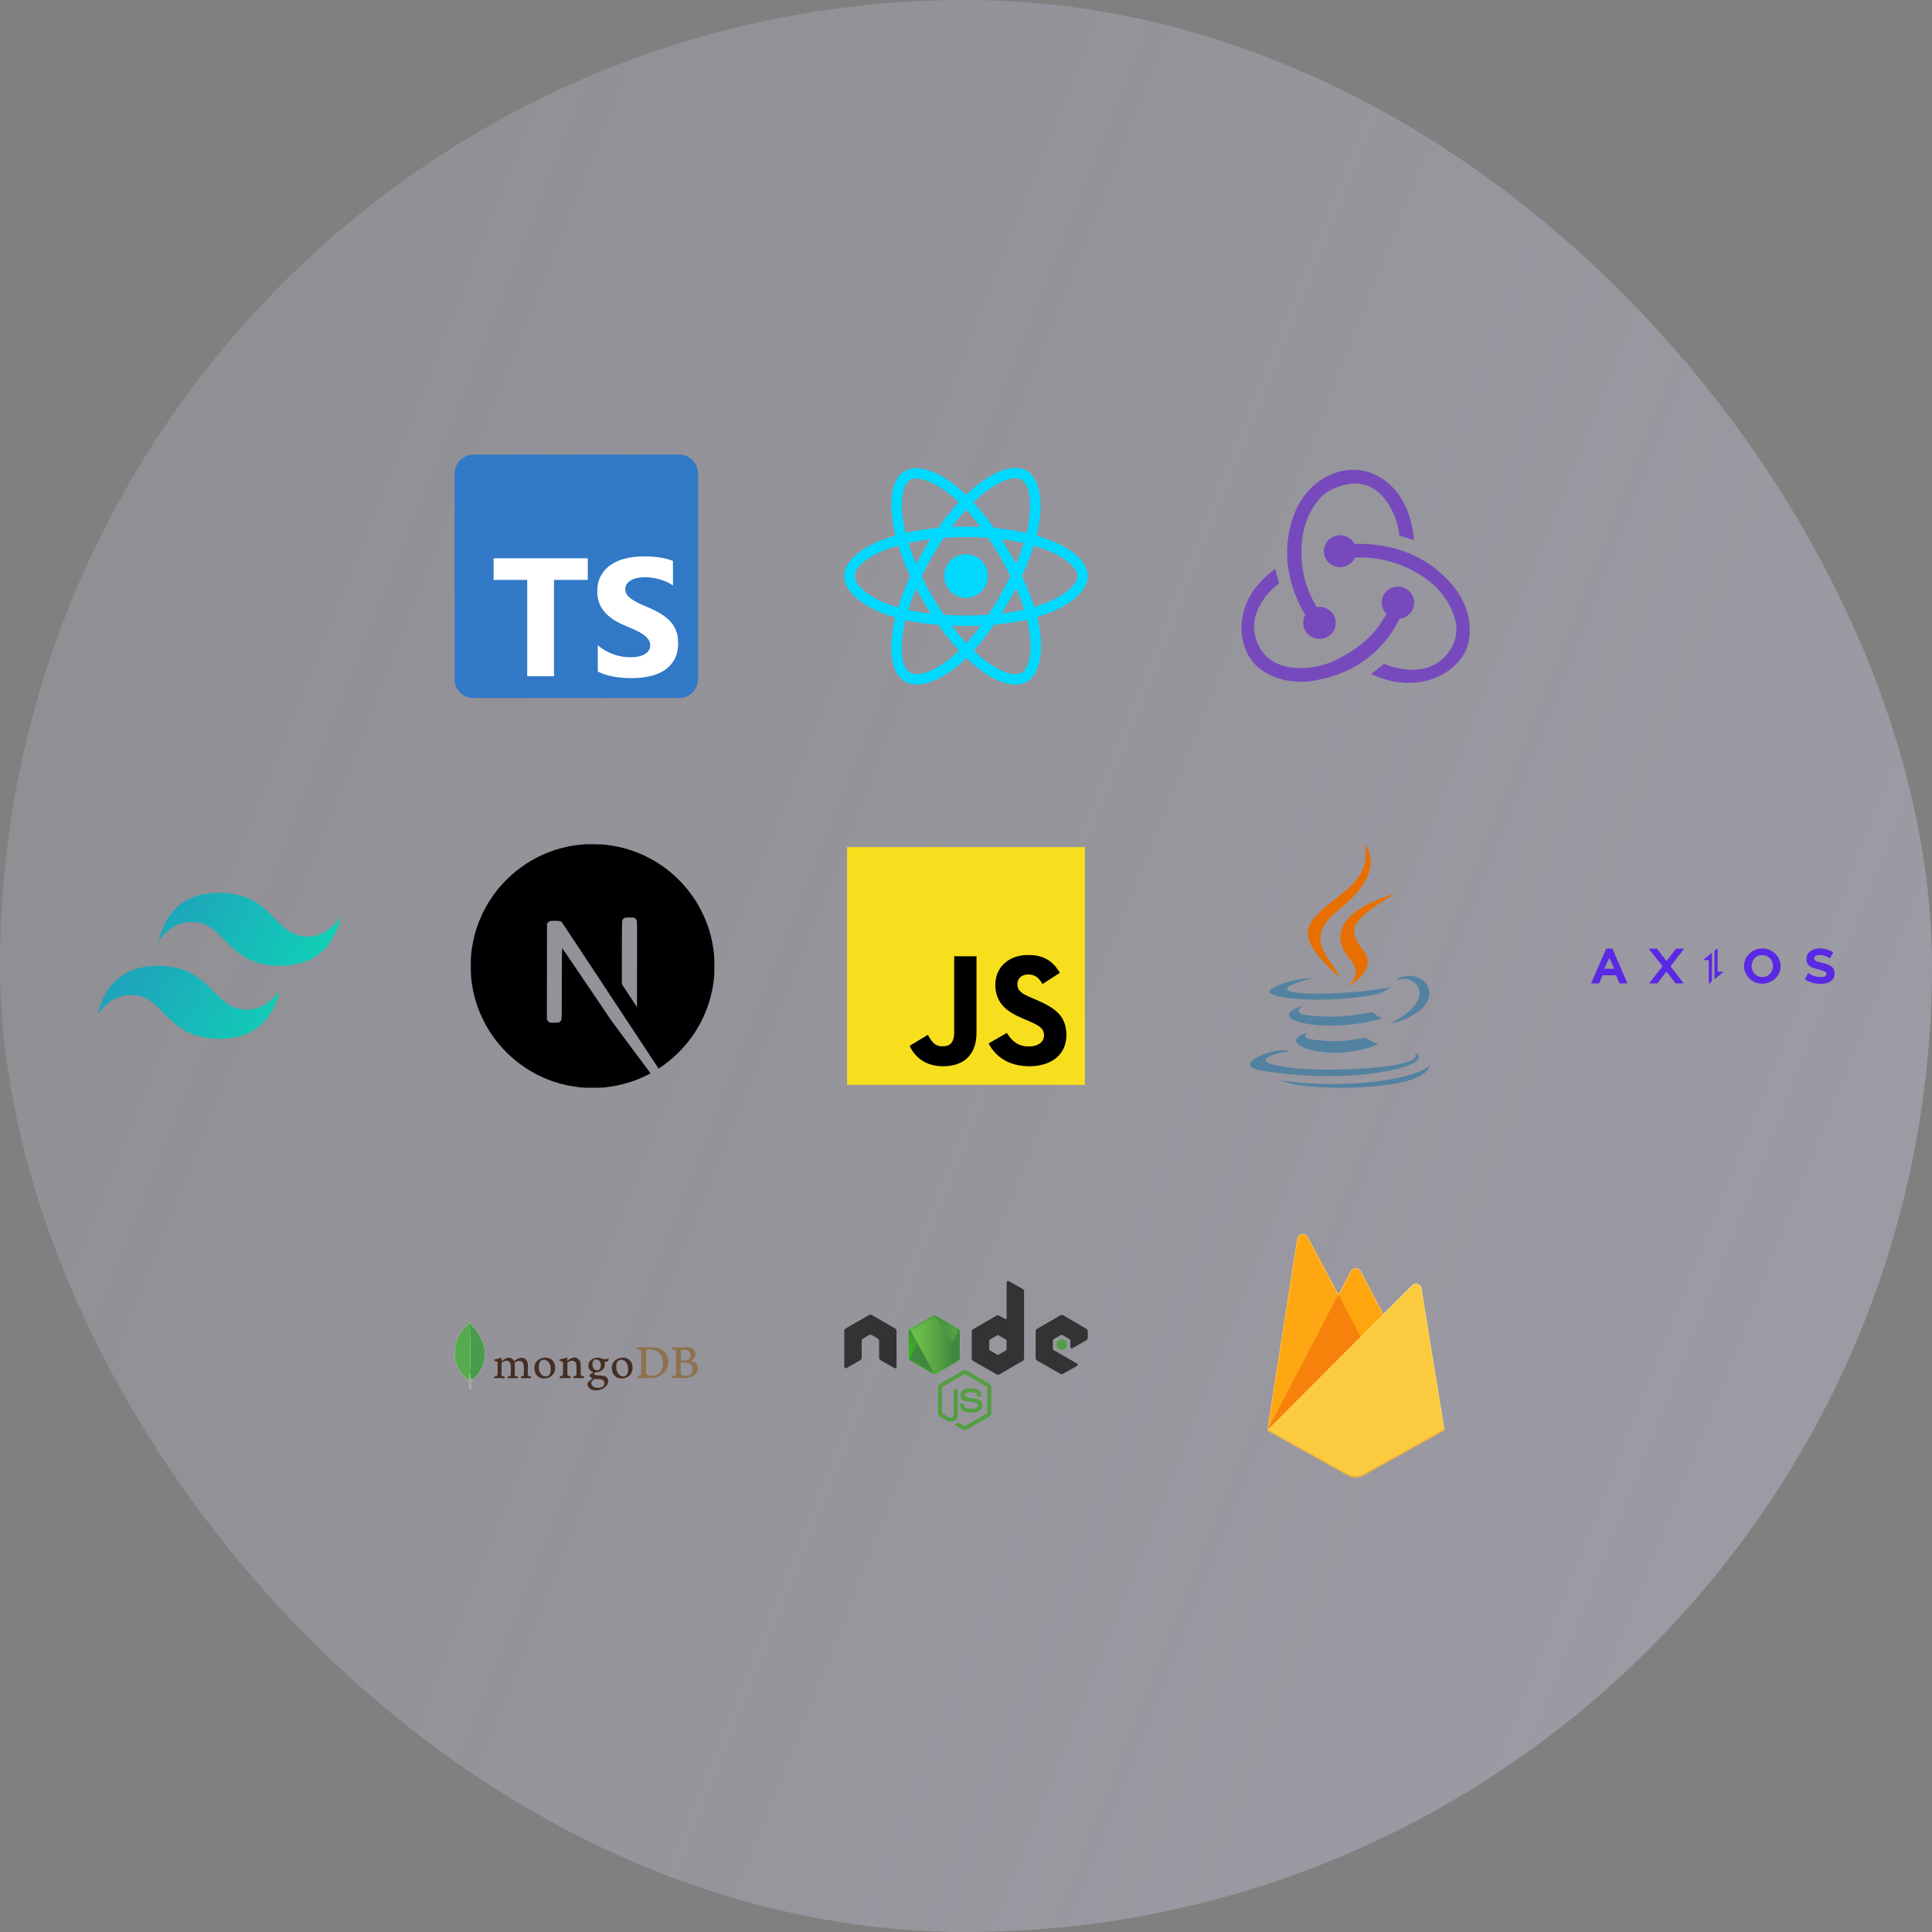 <svg width="476" height="476" viewBox="0 0 476 476" fill="none" xmlns="http://www.w3.org/2000/svg">
<rect x="0" y="0" width="476" height="476" fill="#808080" stroke="none"/>
<rect width="476" height="476" rx="238" fill="url(#paint0_linear_114_968)"/>
<g clip-path="url(#clip0_114_968)">
<path d="M116.688 112H167.312C169.901 112 172 114.099 172 116.688V167.312C172 169.901 169.901 172 167.312 172H116.688C114.099 172 112 169.901 112 167.312V116.688C112 114.099 114.099 112 116.688 112Z" fill="#3178C6"/>
<path d="M147.278 158.986V165.46C148.33 165.999 149.576 166.404 151.013 166.674C152.451 166.943 153.966 167.078 155.558 167.078C157.11 167.078 158.585 166.93 159.982 166.633C161.379 166.336 162.604 165.847 163.656 165.167C164.709 164.485 165.543 163.595 166.157 162.496C166.771 161.397 167.078 160.038 167.078 158.42C167.078 157.247 166.903 156.218 166.552 155.335C166.201 154.452 165.695 153.666 165.033 152.978C164.372 152.29 163.579 151.674 162.655 151.127C161.73 150.581 160.687 150.065 159.526 149.58C158.676 149.229 157.914 148.889 157.239 148.558C156.564 148.228 155.99 147.891 155.518 147.547C155.045 147.203 154.681 146.839 154.424 146.454C154.168 146.07 154.04 145.635 154.04 145.15C154.04 144.704 154.154 144.303 154.384 143.946C154.613 143.589 154.938 143.282 155.356 143.026C155.774 142.769 156.287 142.57 156.895 142.429C157.502 142.287 158.177 142.216 158.919 142.216C159.459 142.216 160.029 142.257 160.63 142.338C161.23 142.419 161.834 142.543 162.442 142.712C163.049 142.881 163.64 143.093 164.213 143.349C164.787 143.605 165.317 143.902 165.803 144.239V138.191C164.817 137.813 163.741 137.533 162.573 137.351C161.406 137.169 160.066 137.078 158.555 137.078C157.016 137.078 155.558 137.243 154.182 137.574C152.805 137.904 151.593 138.42 150.547 139.121C149.501 139.823 148.675 140.716 148.067 141.802C147.46 142.887 147.156 144.185 147.156 145.696C147.156 147.624 147.713 149.27 148.827 150.632C149.94 151.994 151.63 153.147 153.898 154.091C154.789 154.455 155.619 154.812 156.388 155.163C157.158 155.514 157.822 155.878 158.383 156.255C158.943 156.633 159.385 157.044 159.709 157.489C160.033 157.934 160.195 158.44 160.195 159.007C160.195 159.425 160.093 159.812 159.891 160.17C159.689 160.527 159.381 160.837 158.97 161.1C158.558 161.363 158.045 161.569 157.431 161.717C156.817 161.866 156.098 161.94 155.275 161.94C153.871 161.94 152.481 161.694 151.104 161.201C149.727 160.709 148.452 159.971 147.278 158.986ZM136.488 142.877H144.812V137.547H121.609V142.877H129.893V166.609H136.488V142.877Z" fill="white"/>
</g>
<path d="M257.332 132.584C256.71 132.369 256.065 132.167 255.401 131.975C255.51 131.53 255.61 131.09 255.699 130.658C257.161 123.561 256.205 117.843 252.941 115.961C249.811 114.156 244.692 116.038 239.522 120.537C239.025 120.969 238.526 121.428 238.028 121.908C237.696 121.59 237.364 121.283 237.034 120.989C231.615 116.179 226.184 114.151 222.923 116.039C219.796 117.849 218.87 123.224 220.186 129.95C220.313 130.6 220.462 131.263 220.63 131.938C219.861 132.156 219.119 132.389 218.409 132.636C212.057 134.851 208 138.322 208 141.922C208 145.641 212.355 149.37 218.971 151.632C219.494 151.81 220.035 151.979 220.594 152.139C220.413 152.869 220.255 153.584 220.123 154.281C218.868 160.89 219.848 166.138 222.966 167.937C226.188 169.795 231.594 167.885 236.859 163.283C237.275 162.92 237.692 162.534 238.111 162.13C238.653 162.652 239.194 163.146 239.733 163.609C244.832 167.997 249.868 169.769 252.984 167.965C256.202 166.102 257.248 160.465 255.89 153.606C255.787 153.082 255.666 152.547 255.53 152.002C255.91 151.89 256.283 151.774 256.646 151.654C263.525 149.375 268 145.69 268 141.922C268 138.309 263.812 134.814 257.332 132.584ZM255.84 149.221C255.512 149.329 255.175 149.434 254.832 149.536C254.073 147.132 253.048 144.576 251.794 141.935C252.991 139.357 253.976 136.833 254.714 134.445C255.328 134.622 255.924 134.81 256.498 135.007C262.05 136.919 265.437 139.745 265.437 141.922C265.437 144.242 261.779 147.253 255.84 149.221ZM253.376 154.104C253.976 157.137 254.062 159.879 253.664 162.022C253.307 163.949 252.588 165.233 251.7 165.747C249.809 166.842 245.765 165.419 241.404 161.666C240.904 161.236 240.401 160.777 239.896 160.291C241.586 158.442 243.276 156.292 244.925 153.905C247.826 153.647 250.566 153.227 253.051 152.652C253.173 153.146 253.282 153.63 253.376 154.104ZM228.455 165.558C226.608 166.211 225.137 166.229 224.247 165.716C222.355 164.625 221.568 160.411 222.641 154.759C222.764 154.112 222.91 153.447 223.079 152.767C225.537 153.311 228.257 153.702 231.165 153.937C232.825 156.273 234.563 158.421 236.315 160.301C235.932 160.67 235.551 161.022 235.172 161.353C232.844 163.388 230.511 164.832 228.455 165.558ZM219.8 149.206C216.875 148.206 214.459 146.907 212.803 145.489C211.314 144.214 210.563 142.949 210.563 141.922C210.563 139.737 213.82 136.951 219.253 135.057C219.912 134.827 220.602 134.61 221.318 134.407C222.069 136.849 223.054 139.402 224.242 141.985C223.039 144.605 222.04 147.199 221.281 149.67C220.771 149.523 220.276 149.369 219.8 149.206ZM222.702 129.458C221.574 123.695 222.323 119.348 224.207 118.257C226.215 117.095 230.653 118.752 235.332 122.906C235.631 123.172 235.931 123.45 236.232 123.737C234.489 125.609 232.766 127.74 231.121 130.062C228.299 130.324 225.598 130.744 223.114 131.307C222.958 130.678 222.82 130.061 222.702 129.458ZM248.583 135.849C247.989 134.823 247.38 133.822 246.758 132.848C248.673 133.09 250.507 133.411 252.229 133.805C251.712 135.462 251.068 137.195 250.309 138.971C249.765 137.938 249.189 136.896 248.583 135.849ZM238.029 125.569C239.211 126.85 240.395 128.28 241.559 129.831C240.386 129.776 239.198 129.747 238 129.747C236.813 129.747 235.634 129.775 234.468 129.83C235.634 128.293 236.828 126.864 238.029 125.569ZM227.407 135.867C226.814 136.895 226.249 137.931 225.713 138.969C224.967 137.199 224.328 135.458 223.806 133.777C225.518 133.394 227.344 133.081 229.246 132.844C228.616 133.827 228.001 134.835 227.407 135.866V135.867ZM229.301 151.183C227.335 150.964 225.482 150.667 223.771 150.295C224.301 148.584 224.954 146.806 225.716 144.998C226.253 146.035 226.82 147.072 227.417 148.102H227.417C228.025 149.152 228.654 150.181 229.301 151.183ZM238.1 158.456C236.885 157.145 235.673 155.696 234.49 154.136C235.638 154.181 236.81 154.204 238 154.204C239.223 154.204 240.432 154.177 241.622 154.124C240.453 155.711 239.274 157.163 238.1 158.456ZM250.333 144.905C251.135 146.733 251.811 148.502 252.348 150.184C250.609 150.58 248.73 150.9 246.751 151.138C247.374 150.151 247.989 149.132 248.593 148.084C249.204 147.025 249.785 145.963 250.333 144.905ZM246.373 146.804C245.435 148.43 244.472 149.983 243.495 151.448C241.714 151.575 239.875 151.641 238 151.641C236.133 151.641 234.317 151.583 232.568 151.469C231.551 149.985 230.567 148.428 229.635 146.818H229.635C228.706 145.213 227.85 143.594 227.075 141.984C227.85 140.37 228.703 138.749 229.627 137.147L229.627 137.147C230.554 135.54 231.529 133.991 232.536 132.516C234.321 132.381 236.151 132.31 238 132.31H238C239.858 132.31 241.69 132.381 243.474 132.517C244.466 133.982 245.434 135.526 246.365 137.133C247.305 138.758 248.17 140.368 248.951 141.947C248.172 143.553 247.31 145.18 246.373 146.804ZM251.66 118.181C253.67 119.34 254.451 124.013 253.189 130.14C253.108 130.531 253.017 130.93 252.919 131.333C250.43 130.759 247.727 130.331 244.897 130.066C243.248 127.718 241.539 125.584 239.825 123.736C240.286 123.292 240.746 122.869 241.205 122.47C245.634 118.615 249.774 117.093 251.66 118.181ZM238 136.564C240.959 136.564 243.358 138.963 243.358 141.922C243.358 144.881 240.959 147.28 238 147.28C235.041 147.28 232.642 144.881 232.642 141.922C232.642 138.963 235.041 136.564 238 136.564Z" fill="#00D8FF"/>
<path d="M344.85 152.418C346.926 152.206 348.501 150.447 348.429 148.336C348.358 146.225 346.568 144.536 344.421 144.536H344.278C342.058 144.606 340.341 146.436 340.412 148.617C340.484 149.673 340.913 150.588 341.557 151.221C339.124 155.936 335.402 159.385 329.818 162.27C326.025 164.241 322.088 164.944 318.151 164.452C314.93 164.03 312.424 162.622 310.849 160.3C308.559 156.851 308.344 153.121 310.277 149.391C311.637 146.717 313.784 144.747 315.144 143.761C314.858 142.846 314.429 141.298 314.214 140.172C303.835 147.562 304.908 157.555 308.058 162.27C310.42 165.789 315.216 167.971 320.513 167.971C321.944 167.971 323.376 167.83 324.808 167.478C333.97 165.719 340.913 160.37 344.85 152.418ZM357.449 143.691C352.008 137.428 343.991 133.979 334.829 133.979H333.684C333.04 132.713 331.679 131.868 330.176 131.868H330.033C327.814 131.938 326.096 133.768 326.168 135.95C326.239 138.061 328.029 139.75 330.176 139.75H330.319C331.894 139.68 333.254 138.694 333.827 137.357H335.115C340.556 137.357 345.709 138.905 350.362 141.932C353.941 144.254 356.518 147.28 357.95 150.94C359.166 153.895 359.095 156.781 357.806 159.244C355.802 162.974 352.438 165.015 348 165.015C345.137 165.015 342.417 164.17 340.985 163.537C340.198 164.241 338.766 165.366 337.764 166.07C340.842 167.478 343.991 168.252 346.998 168.252C353.869 168.252 358.952 164.522 360.884 160.792C362.96 156.71 362.817 149.673 357.449 143.691ZM321.086 153.614C321.157 155.725 322.947 157.414 325.094 157.414H325.237C327.456 157.344 329.174 155.514 329.103 153.332C329.031 151.221 327.241 149.532 325.094 149.532H324.951C324.808 149.532 324.593 149.532 324.45 149.602C321.515 144.817 320.298 139.609 320.728 133.979C321.014 129.757 322.446 126.097 324.951 123.071C327.027 120.467 331.035 119.2 333.755 119.13C341.343 118.989 344.564 128.279 344.779 132.009C345.709 132.22 347.284 132.712 348.358 133.064C347.499 121.664 340.341 115.752 333.469 115.752C327.027 115.752 321.086 120.326 318.723 127.082C315.431 136.09 317.578 144.747 321.587 151.573C321.229 152.066 321.014 152.84 321.086 153.614V153.614Z" fill="#764ABC"/>
<path d="M54 219.953C46 219.953 41 223.953 39 231.953C42 227.953 45.5 226.453 49.5 227.453C51.782 228.024 53.413 229.679 55.219 231.512C58.16 234.498 61.565 237.953 69 237.953C77 237.953 82 233.953 84 225.953C81 229.953 77.5 231.453 73.5 230.453C71.218 229.883 69.587 228.227 67.781 226.394C64.84 223.409 61.435 219.953 54 219.953ZM39 237.953C31 237.953 26 241.953 24 249.953C27 245.953 30.5 244.453 34.5 245.453C36.782 246.024 38.413 247.679 40.219 249.512C43.16 252.498 46.565 255.953 54 255.953C62 255.953 67 251.953 69 243.953C66 247.953 62.5 249.453 58.5 248.453C56.218 247.883 54.587 246.227 52.781 244.394C49.84 241.409 46.435 237.953 39 237.953Z" fill="url(#paint1_linear_114_968)"/>
<path d="M144.035 208.016C143.906 208.028 143.496 208.069 143.126 208.098C134.604 208.866 126.622 213.464 121.566 220.53C118.751 224.459 116.95 228.916 116.27 233.637C116.029 235.285 116 235.772 116 238.006C116 240.24 116.029 240.727 116.27 242.375C117.9 253.64 125.918 263.105 136.792 266.612C138.739 267.239 140.792 267.667 143.126 267.925C144.035 268.025 147.965 268.025 148.874 267.925C152.903 267.48 156.317 266.483 159.683 264.764C160.199 264.501 160.299 264.43 160.229 264.372C160.182 264.336 157.982 261.387 155.343 257.821L150.545 251.341L144.534 242.445C141.226 237.554 138.504 233.555 138.481 233.555C138.457 233.549 138.434 237.502 138.422 242.328C138.405 250.778 138.399 251.118 138.293 251.318C138.141 251.605 138.023 251.722 137.777 251.851C137.589 251.945 137.425 251.963 136.54 251.963H135.525L135.255 251.793C135.079 251.681 134.95 251.535 134.862 251.365L134.739 251.101L134.751 239.343L134.768 227.579L134.95 227.351C135.044 227.227 135.243 227.069 135.384 226.993C135.625 226.876 135.718 226.864 136.733 226.864C137.93 226.864 138.129 226.911 138.44 227.251C138.528 227.345 141.783 232.247 145.677 238.152C149.572 244.058 154.897 252.121 157.513 256.079L162.264 263.275L162.504 263.117C164.633 261.733 166.886 259.762 168.669 257.71C172.463 253.353 174.909 248.04 175.73 242.375C175.971 240.727 176 240.24 176 238.006C176 235.772 175.971 235.285 175.73 233.637C174.1 222.372 166.082 212.907 155.208 209.4C153.29 208.778 151.249 208.35 148.962 208.092C148.399 208.034 144.522 207.969 144.035 208.016ZM156.317 226.16C156.598 226.301 156.827 226.571 156.909 226.852C156.956 227.005 156.968 230.265 156.956 237.613L156.938 248.157L155.079 245.307L153.214 242.457V234.792C153.214 229.837 153.238 227.051 153.273 226.917C153.367 226.588 153.572 226.33 153.853 226.178C154.094 226.055 154.182 226.043 155.103 226.043C155.971 226.043 156.123 226.055 156.317 226.16Z" fill="black"/>
<g clip-path="url(#clip1_114_968)">
<path fill-rule="evenodd" clip-rule="evenodd" d="M208.703 208.703H267.297V267.297H208.703V208.703Z" fill="#F7DF1E"/>
<path fill-rule="evenodd" clip-rule="evenodd" d="M224.11 257.668L228.594 254.955C229.459 256.488 230.246 257.786 232.133 257.786C233.942 257.786 235.083 257.078 235.083 254.325V235.603H240.589V254.403C240.589 260.106 237.246 262.702 232.369 262.702C227.964 262.702 225.407 260.421 224.109 257.668" fill="black"/>
<path fill-rule="evenodd" clip-rule="evenodd" d="M243.58 257.078L248.064 254.482C249.244 256.41 250.778 257.826 253.492 257.826C255.773 257.826 257.228 256.685 257.228 255.112C257.228 253.224 255.734 252.555 253.216 251.454L251.84 250.864C247.867 249.173 245.232 247.049 245.232 242.565C245.232 238.435 248.379 235.289 253.295 235.289C256.796 235.289 259.313 236.508 261.122 239.694L256.835 242.447C255.891 240.756 254.868 240.087 253.295 240.087C251.683 240.087 250.66 241.11 250.66 242.447C250.66 244.099 251.683 244.768 254.042 245.79L255.419 246.38C260.099 248.386 262.735 250.431 262.735 255.033C262.735 259.989 258.841 262.703 253.61 262.703C248.497 262.703 245.193 260.264 243.58 257.078" fill="black"/>
</g>
<g clip-path="url(#clip2_114_968)">
<path d="M322.22 254.401C322.22 254.401 319.927 255.735 323.852 256.186C328.607 256.728 331.037 256.65 336.276 255.659C336.276 255.659 337.654 256.523 339.577 257.271C327.832 262.305 312.995 256.979 322.22 254.401Z" fill="#5382A1"/>
<path d="M320.785 247.832C320.785 247.832 318.214 249.736 322.141 250.142C327.22 250.666 331.231 250.709 338.172 249.372C338.172 249.372 339.132 250.346 340.641 250.878C326.44 255.031 310.622 251.205 320.785 247.832Z" fill="#5382A1"/>
<path d="M332.885 236.689C335.779 240.021 332.124 243.019 332.124 243.019C332.124 243.019 339.473 239.226 336.098 234.475C332.946 230.045 330.529 227.844 343.615 220.255C343.615 220.255 323.074 225.385 332.885 236.689Z" fill="#E76F00"/>
<path d="M348.419 259.26C348.419 259.26 350.116 260.658 346.551 261.74C339.771 263.794 318.333 264.414 312.377 261.822C310.236 260.89 314.251 259.598 315.514 259.327C316.831 259.041 317.584 259.094 317.584 259.094C315.203 257.417 302.195 262.387 310.976 263.811C334.924 267.695 354.631 262.062 348.419 259.26Z" fill="#5382A1"/>
<path d="M323.323 241.026C323.323 241.026 312.418 243.616 319.462 244.557C322.435 244.955 328.364 244.865 333.886 244.402C338.399 244.021 342.93 243.212 342.93 243.212C342.93 243.212 341.339 243.893 340.188 244.68C329.114 247.592 307.722 246.237 313.88 243.258C319.088 240.74 323.323 241.026 323.323 241.026Z" fill="#5382A1"/>
<path d="M342.885 251.96C354.142 246.111 348.937 240.49 345.304 241.247C344.414 241.432 344.017 241.593 344.017 241.593C344.017 241.593 344.348 241.075 344.979 240.851C352.166 238.324 357.693 248.303 342.659 252.255C342.659 252.255 342.833 252.1 342.885 251.96Z" fill="#5382A1"/>
<path d="M336.098 208C336.098 208 342.333 214.236 330.185 223.826C320.445 231.519 327.964 235.905 330.181 240.916C324.496 235.786 320.323 231.27 323.122 227.067C327.231 220.897 338.614 217.906 336.098 208Z" fill="#E76F00"/>
<path d="M324.429 267.811C335.234 268.503 351.827 267.428 352.22 262.315C352.22 262.315 351.465 264.253 343.29 265.792C334.068 267.528 322.693 267.325 315.946 266.213C315.947 266.213 317.327 267.356 324.429 267.811Z" fill="#5382A1"/>
</g>
<path d="M421.779 234.74V241.791L421.011 242.41V236.544H419.564L421.779 234.74ZM448.43 233.664C449.074 233.664 449.671 233.761 450.223 233.955C450.753 234.138 451.211 234.345 451.596 234.573L451.663 234.614L450.866 236.131C450.794 236.071 450.691 236.003 450.558 235.927L450.483 235.884L450.402 235.84L450.315 235.794C450.07 235.661 449.778 235.549 449.441 235.457C449.104 235.354 448.757 235.303 448.4 235.303C447.439 235.303 446.959 235.574 446.959 236.115C446.959 236.432 447.133 236.657 447.48 236.79L447.559 236.818L447.643 236.847L447.733 236.877L447.827 236.907L447.926 236.938L448.03 236.969C448.048 236.974 448.066 236.979 448.084 236.984L448.195 237.016L448.312 237.048L448.434 237.081L448.56 237.114L448.692 237.148L448.899 237.199L449.043 237.234C449.646 237.387 450.167 237.561 450.606 237.755C451.036 237.941 451.369 238.188 451.602 238.496L451.632 238.536C451.877 238.853 452 239.272 452 239.793C452 240.426 451.837 240.937 451.51 241.325C451.193 241.703 450.774 241.978 450.253 242.152C449.732 242.315 449.171 242.397 448.568 242.397C447.873 242.397 447.184 242.3 446.5 242.106C445.848 241.921 445.266 241.672 444.753 241.357L444.676 241.309L445.504 239.701C445.637 239.833 445.856 239.982 446.163 240.145C446.479 240.308 446.847 240.446 447.266 240.559C447.685 240.671 448.129 240.727 448.599 240.727C449.538 240.727 450.008 240.477 450.008 239.976C450.008 239.639 449.789 239.399 449.349 239.256L449.244 239.219L449.133 239.182L449.017 239.143L448.895 239.105L448.768 239.065L448.636 239.025C448.614 239.018 448.591 239.012 448.568 239.005L448.428 238.964L448.283 238.923L448.132 238.88L447.976 238.838L447.733 238.773L447.649 238.751C446.77 238.526 446.117 238.24 445.688 237.893C445.269 237.535 445.06 237.025 445.06 236.361C445.06 235.768 445.208 235.273 445.504 234.874C445.81 234.476 446.219 234.175 446.73 233.97C447.25 233.766 447.817 233.664 448.43 233.664ZM434.222 233.679C434.87 233.679 435.462 233.797 435.997 234.034L436.061 234.062C436.612 234.308 437.082 234.64 437.47 235.058C437.868 235.467 438.175 235.932 438.389 236.453C438.604 236.973 438.711 237.505 438.711 238.046C438.711 238.608 438.599 239.149 438.374 239.67C438.149 240.181 437.832 240.64 437.424 241.049C437.025 241.447 436.551 241.764 435.999 241.999C435.448 242.234 434.845 242.351 434.191 242.351C433.517 242.351 432.904 242.234 432.353 241.999C431.801 241.754 431.326 241.427 430.928 241.018C430.529 240.599 430.223 240.13 430.008 239.609C429.794 239.088 429.687 238.552 429.687 238C429.687 237.438 429.799 236.897 430.024 236.376C430.238 235.879 430.537 235.437 430.919 235.052L430.974 234.997C431.382 234.588 431.862 234.267 432.414 234.032C432.965 233.797 433.568 233.679 434.222 233.679ZM397.255 233.725L400.978 242.29H399.017L398.159 240.283H394.834L393.976 242.29H392L395.738 233.725H397.255ZM408.222 233.725L410.581 236.759L412.941 233.725H414.948L411.562 238.061L414.84 242.29H412.833L410.581 239.379L408.344 242.29H406.307L409.601 238.061L406.199 233.725H408.222ZM423.184 233.686V239.417H424.671L422.417 241.267V234.22L423.184 233.686ZM434.191 235.334C433.63 235.334 433.149 235.467 432.751 235.732C432.363 235.998 432.066 236.335 431.862 236.744C431.658 237.152 431.556 237.576 431.556 238.015C431.556 238.475 431.663 238.914 431.878 239.333C432.092 239.741 432.393 240.073 432.781 240.329C433.18 240.584 433.655 240.712 434.206 240.712C434.768 240.712 435.243 240.579 435.631 240.313C436.02 240.038 436.316 239.696 436.52 239.287C436.724 238.868 436.827 238.439 436.827 238C436.827 237.54 436.719 237.106 436.505 236.698C436.29 236.289 435.984 235.962 435.585 235.717C435.197 235.462 434.733 235.334 434.191 235.334ZM396.504 235.978L395.248 238.674H397.715L396.504 235.978Z" fill="#5A29E4"/>
<g clip-path="url(#clip3_114_968)">
<g clip-path="url(#clip4_114_968)">
<g clip-path="url(#clip5_114_968)">
<path fill-rule="evenodd" clip-rule="evenodd" d="M167.865 332.531C167.811 332.542 167.757 332.661 167.757 332.725C167.746 333.158 167.735 334.304 167.735 335.083C167.735 335.105 167.768 335.148 167.8 335.148C167.962 335.159 168.352 335.169 168.687 335.169C169.152 335.169 169.422 335.105 169.574 335.04C169.963 334.845 170.147 334.423 170.147 333.958C170.147 332.909 169.411 332.509 168.319 332.509C168.243 332.498 168.027 332.498 167.865 332.531ZM170.655 337.365C170.655 336.294 169.866 335.699 168.438 335.699C168.373 335.699 167.919 335.689 167.811 335.71C167.778 335.721 167.735 335.743 167.735 335.775C167.735 336.543 167.724 337.765 167.757 338.241C167.778 338.446 167.93 338.738 168.114 338.825C168.308 338.933 168.752 338.954 169.054 338.954C169.909 338.954 170.655 338.479 170.655 337.365ZM165.659 331.936C165.767 331.936 166.091 331.968 166.924 331.968C167.713 331.968 168.341 331.947 169.109 331.947C170.049 331.947 171.347 332.282 171.347 333.688C171.347 334.38 170.86 334.932 170.222 335.202C170.19 335.213 170.19 335.234 170.222 335.245C171.131 335.472 171.931 336.035 171.931 337.094C171.931 338.133 171.282 338.792 170.341 339.203C169.768 339.452 169.054 339.538 168.33 339.538C167.778 339.538 166.297 339.474 165.475 339.495C165.388 339.463 165.551 339.073 165.626 339.009C165.821 338.998 165.972 338.987 166.178 338.922C166.47 338.846 166.502 338.76 166.546 338.316C166.567 337.938 166.567 336.597 166.567 335.645C166.567 334.337 166.578 333.45 166.567 333.017C166.556 332.682 166.437 332.574 166.2 332.509C166.016 332.477 165.713 332.433 165.464 332.401C165.41 332.347 165.594 331.979 165.659 331.936ZM159.419 338.663C159.679 338.868 160.187 338.954 160.641 338.954C161.225 338.954 161.809 338.846 162.371 338.338C162.944 337.819 163.345 337.019 163.345 335.743C163.345 334.521 162.879 333.526 161.928 332.942C161.387 332.606 160.695 332.466 159.895 332.466C159.657 332.466 159.43 332.477 159.289 332.542C159.257 332.563 159.181 332.661 159.181 332.715C159.159 332.931 159.159 334.596 159.159 335.57C159.159 336.575 159.159 337.981 159.181 338.143C159.181 338.306 159.257 338.554 159.419 338.663ZM156.964 331.936C157.17 331.936 157.959 331.968 158.337 331.968C159.019 331.968 159.505 331.936 160.792 331.936C161.874 331.936 162.782 332.228 163.431 332.779C164.22 333.461 164.631 334.402 164.631 335.548C164.631 337.181 163.885 338.122 163.139 338.663C162.393 339.214 161.42 339.538 160.035 339.538C159.3 339.538 158.035 339.517 156.986 339.506H156.975C156.921 339.409 157.061 339.03 157.148 339.019C157.429 338.987 157.505 338.976 157.645 338.922C157.872 338.836 157.916 338.717 157.948 338.316C157.981 337.57 157.97 336.673 157.97 335.656C157.97 334.932 157.981 333.515 157.959 333.061C157.927 332.682 157.764 332.585 157.44 332.52C157.278 332.488 157.061 332.444 156.759 332.412C156.715 332.336 156.91 332.001 156.964 331.936Z" fill="#8E714E"/>
<path fill-rule="evenodd" clip-rule="evenodd" d="M143.879 339.084C143.609 339.052 143.414 339.009 143.176 338.9C143.144 338.879 143.089 338.771 143.089 338.727C143.068 338.349 143.068 337.267 143.068 336.543C143.068 335.959 142.971 335.451 142.722 335.094C142.43 334.683 142.008 334.445 141.467 334.445C140.991 334.445 140.353 334.769 139.824 335.224C139.813 335.234 139.726 335.31 139.737 335.191C139.737 335.072 139.759 334.834 139.769 334.672C139.78 334.521 139.694 334.445 139.694 334.445C139.348 334.618 138.374 334.845 138.018 334.877C137.758 334.932 137.693 335.18 137.964 335.267H137.974C138.266 335.353 138.461 335.451 138.612 335.548C138.72 335.634 138.71 335.753 138.71 335.851C138.72 336.662 138.72 337.905 138.688 338.587C138.677 338.857 138.602 338.954 138.407 338.998L138.428 338.987C138.277 339.019 138.158 339.052 137.974 339.073C137.909 339.138 137.909 339.484 137.974 339.56C138.093 339.56 138.72 339.528 139.24 339.528C139.953 339.528 140.321 339.56 140.505 339.56C140.581 339.474 140.602 339.149 140.559 339.073C140.353 339.063 140.202 339.041 140.061 338.998C139.867 338.954 139.813 338.857 139.802 338.63C139.78 338.057 139.78 336.846 139.78 336.024C139.78 335.797 139.845 335.688 139.91 335.624C140.159 335.407 140.559 335.256 140.916 335.256C141.262 335.256 141.489 335.364 141.662 335.505C141.9 335.699 141.976 335.981 142.008 336.186C142.062 336.651 142.04 337.57 142.04 338.37C142.04 338.803 142.008 338.911 141.846 338.965C141.77 338.998 141.575 339.041 141.348 339.063C141.273 339.138 141.294 339.474 141.348 339.549C141.662 339.549 142.03 339.517 142.57 339.517C143.241 339.517 143.673 339.549 143.846 339.549C143.9 339.484 143.922 339.171 143.879 339.084H143.879ZM146.874 334.953C146.301 334.953 145.944 335.397 145.944 336.089C145.944 336.792 146.258 337.603 147.145 337.603C147.296 337.603 147.577 337.538 147.707 337.386C147.913 337.192 148.053 336.802 148.053 336.391C148.053 335.494 147.61 334.953 146.874 334.953ZM146.799 339.733C146.582 339.733 146.431 339.798 146.334 339.852C145.879 340.144 145.674 340.425 145.674 340.76C145.674 341.074 145.793 341.323 146.053 341.539C146.366 341.809 146.799 341.939 147.35 341.939C148.453 341.939 148.94 341.344 148.94 340.76C148.94 340.349 148.734 340.079 148.313 339.928C148.01 339.798 147.458 339.733 146.799 339.733ZM146.874 342.545C146.215 342.545 145.739 342.404 145.328 342.091C144.928 341.788 144.755 341.334 144.755 341.02C144.755 340.933 144.776 340.696 144.971 340.479C145.09 340.349 145.35 340.101 145.966 339.679C145.988 339.668 145.998 339.657 145.998 339.636C145.998 339.614 145.977 339.592 145.955 339.582C145.447 339.387 145.296 339.073 145.252 338.9V338.879C145.242 338.814 145.22 338.749 145.317 338.684C145.393 338.63 145.501 338.565 145.62 338.489C145.804 338.381 145.998 338.262 146.117 338.165C146.139 338.143 146.139 338.122 146.139 338.1C146.139 338.078 146.117 338.057 146.096 338.046C145.339 337.797 144.96 337.235 144.96 336.391C144.96 335.84 145.209 335.342 145.652 335.029C145.955 334.791 146.712 334.499 147.21 334.499H147.242C147.75 334.51 148.032 334.618 148.432 334.759C148.648 334.834 148.853 334.867 149.135 334.867C149.556 334.867 149.74 334.737 149.892 334.586C149.902 334.607 149.924 334.661 149.935 334.802C149.946 334.942 149.902 335.148 149.794 335.299C149.708 335.418 149.513 335.505 149.318 335.505H149.264C149.07 335.483 148.983 335.461 148.983 335.461L148.94 335.483C148.929 335.505 148.94 335.526 148.951 335.559L148.962 335.58C148.983 335.678 149.026 335.97 149.026 336.045C149.026 336.932 148.67 337.321 148.291 337.613C147.923 337.884 147.502 338.057 147.026 338.1C147.015 338.1 146.972 338.1 146.874 338.111C146.82 338.111 146.745 338.122 146.734 338.122H146.723C146.636 338.143 146.42 338.251 146.42 338.435C146.42 338.598 146.518 338.792 146.983 338.825C147.08 338.836 147.177 338.836 147.285 338.846C147.902 338.89 148.67 338.944 149.026 339.063C149.524 339.246 149.838 339.69 149.838 340.22C149.838 341.02 149.264 341.766 148.313 342.231C147.848 342.437 147.383 342.545 146.874 342.545ZM153.039 335.007C152.811 335.007 152.606 335.061 152.455 335.169C152.033 335.429 151.817 335.948 151.817 336.705C151.817 338.122 152.53 339.117 153.547 339.117C153.85 339.117 154.088 339.03 154.293 338.857C154.607 338.598 154.769 338.078 154.769 337.354C154.769 335.948 154.066 335.007 153.039 335.007ZM153.233 339.636C151.395 339.636 150.735 338.284 150.735 337.019C150.735 336.132 151.092 335.451 151.806 334.964C152.314 334.65 152.92 334.477 153.46 334.477C154.866 334.477 155.85 335.483 155.85 336.932C155.85 337.916 155.461 338.695 154.715 339.171C154.358 339.409 153.741 339.636 153.233 339.636H153.233ZM133.962 335.007C133.735 335.007 133.53 335.061 133.378 335.169C132.957 335.429 132.74 335.948 132.74 336.705C132.74 338.122 133.454 339.117 134.47 339.117C134.773 339.117 135.011 339.03 135.217 338.857C135.53 338.598 135.693 338.078 135.693 337.354C135.693 335.948 135 335.007 133.962 335.007ZM134.157 339.636C132.318 339.636 131.659 338.284 131.659 337.019C131.659 336.132 132.016 335.451 132.729 334.964C133.238 334.65 133.843 334.477 134.384 334.477C135.79 334.477 136.774 335.483 136.774 336.932C136.774 337.916 136.385 338.695 135.638 339.171C135.292 339.409 134.676 339.636 134.157 339.636ZM121.796 339.528C121.775 339.495 121.753 339.398 121.764 339.279C121.764 339.192 121.785 339.138 121.796 339.117C122.023 339.084 122.142 339.052 122.272 339.019C122.488 338.965 122.575 338.846 122.586 338.576C122.618 337.927 122.618 336.694 122.607 335.84V335.818C122.607 335.721 122.607 335.602 122.488 335.515C122.315 335.407 122.11 335.31 121.839 335.234C121.742 335.202 121.677 335.148 121.688 335.083C121.688 335.018 121.753 334.942 121.894 334.921C122.25 334.888 123.18 334.661 123.548 334.499C123.57 334.521 123.602 334.586 123.602 334.672L123.591 334.791C123.581 334.91 123.57 335.051 123.57 335.191C123.57 335.234 123.613 335.267 123.656 335.267C123.678 335.267 123.7 335.256 123.721 335.245C124.413 334.704 125.04 334.51 125.365 334.51C125.895 334.51 126.306 334.759 126.619 335.278C126.641 335.31 126.663 335.321 126.695 335.321C126.717 335.321 126.749 335.31 126.76 335.288C127.398 334.802 128.036 334.51 128.458 334.51C129.463 334.51 130.058 335.256 130.058 336.521C130.058 336.878 130.058 337.343 130.047 337.765C130.047 338.143 130.037 338.489 130.037 338.738C130.037 338.792 130.112 338.965 130.231 338.998C130.383 339.073 130.588 339.106 130.859 339.149H130.869C130.891 339.225 130.848 339.506 130.804 339.56C130.74 339.56 130.642 339.56 130.534 339.549C130.329 339.538 130.037 339.528 129.712 339.528C129.042 339.528 128.696 339.538 128.36 339.56C128.339 339.474 128.328 339.214 128.36 339.149C128.555 339.117 128.652 339.084 128.771 339.052C128.988 338.987 129.042 338.89 129.053 338.608C129.053 338.403 129.096 336.651 129.031 336.229C128.966 335.797 128.642 335.288 127.928 335.288C127.657 335.288 127.236 335.397 126.825 335.71C126.803 335.732 126.782 335.786 126.782 335.818V335.829C126.825 336.056 126.825 336.316 126.825 336.716V337.419C126.825 337.905 126.814 338.36 126.825 338.706C126.825 338.944 126.965 338.998 127.084 339.041C127.149 339.052 127.192 339.063 127.247 339.073C127.344 339.095 127.441 339.117 127.593 339.149C127.614 339.192 127.614 339.333 127.582 339.452C127.571 339.517 127.549 339.549 127.539 339.56C127.171 339.549 126.792 339.538 126.241 339.538C126.079 339.538 125.797 339.549 125.56 339.549C125.365 339.549 125.181 339.56 125.073 339.56C125.062 339.538 125.04 339.463 125.04 339.344C125.04 339.246 125.062 339.171 125.084 339.149C125.138 339.138 125.181 339.128 125.235 339.128C125.365 339.106 125.473 339.084 125.581 339.063C125.765 339.009 125.83 338.911 125.841 338.673C125.873 338.133 125.906 336.586 125.83 336.197C125.7 335.57 125.343 335.256 124.77 335.256C124.435 335.256 124.013 335.418 123.667 335.678C123.613 335.721 123.57 335.829 123.57 335.926V336.565C123.57 337.343 123.57 338.316 123.581 338.738C123.591 338.868 123.635 339.019 123.883 339.073C123.937 339.084 124.024 339.106 124.132 339.117L124.327 339.149C124.348 339.214 124.338 339.474 124.294 339.56C124.186 339.56 124.056 339.549 123.905 339.549C123.678 339.538 123.386 339.528 123.061 339.528C122.683 339.528 122.413 339.538 122.196 339.549C122.045 339.528 121.926 339.528 121.796 339.528Z" fill="#442D22"/>
<g clip-path="url(#clip6_114_968)">
<path fill-rule="evenodd" clip-rule="evenodd" d="M116.108 342.123L115.664 341.972C115.664 341.972 115.719 339.711 114.908 339.549C114.367 338.922 114.994 312.946 116.941 339.463C116.941 339.463 116.27 339.798 116.151 340.371C116.021 340.933 116.108 342.123 116.108 342.123Z" fill="white"/>
<path fill-rule="evenodd" clip-rule="evenodd" d="M116.108 342.123L115.664 341.972C115.664 341.972 115.719 339.711 114.908 339.549C114.367 338.922 114.994 312.946 116.941 339.463C116.941 339.463 116.27 339.798 116.151 340.371C116.021 340.933 116.108 342.123 116.108 342.123Z" fill="#A6A385"/>
<path fill-rule="evenodd" clip-rule="evenodd" d="M116.346 339.939C116.346 339.939 120.228 337.386 119.32 332.077C118.444 328.216 116.378 326.951 116.151 326.464C115.902 326.118 115.664 325.512 115.664 325.512L115.827 336.251C115.827 336.262 115.491 339.538 116.346 339.939Z" fill="white"/>
<path fill-rule="evenodd" clip-rule="evenodd" d="M116.346 339.939C116.346 339.939 120.228 337.386 119.32 332.077C118.444 328.216 116.378 326.951 116.151 326.464C115.902 326.118 115.664 325.512 115.664 325.512L115.827 336.251C115.827 336.262 115.491 339.538 116.346 339.939Z" fill="#499D4A"/>
<path fill-rule="evenodd" clip-rule="evenodd" d="M115.437 340.079C115.437 340.079 111.793 337.592 112.009 333.212C112.215 328.832 114.789 326.68 115.286 326.291C115.61 325.945 115.621 325.815 115.643 325.469C115.87 325.956 115.827 332.747 115.859 333.547C115.956 336.629 115.686 339.495 115.437 340.079Z" fill="white"/>
<path fill-rule="evenodd" clip-rule="evenodd" d="M115.437 340.079C115.437 340.079 111.793 337.592 112.009 333.212C112.215 328.832 114.789 326.68 115.286 326.291C115.61 325.945 115.621 325.815 115.643 325.469C115.87 325.956 115.827 332.747 115.859 333.547C115.956 336.629 115.686 339.495 115.437 340.079Z" fill="#58AA50"/>
</g>
</g>
</g>
</g>
<g clip-path="url(#clip7_114_968)">
<path fill-rule="evenodd" clip-rule="evenodd" d="M237.674 352.342C237.471 352.342 237.281 352.288 237.105 352.193L235.301 351.121C235.03 350.972 235.165 350.918 235.247 350.891C235.613 350.769 235.681 350.742 236.061 350.525C236.101 350.498 236.155 350.511 236.196 350.538L237.58 351.366C237.634 351.393 237.702 351.393 237.742 351.366L243.154 348.233C243.208 348.206 243.235 348.151 243.235 348.083V341.831C243.235 341.763 243.208 341.709 243.154 341.682L237.742 338.563C237.688 338.536 237.62 338.536 237.58 338.563L232.168 341.682C232.114 341.709 232.087 341.777 232.087 341.831V348.083C232.087 348.138 232.114 348.206 232.168 348.233L233.646 349.087C234.447 349.494 234.948 349.019 234.948 348.545V342.374C234.948 342.292 235.016 342.211 235.111 342.211H235.803C235.884 342.211 235.966 342.279 235.966 342.374V348.545C235.966 349.616 235.382 350.24 234.365 350.24C234.053 350.24 233.809 350.24 233.118 349.901L231.693 349.087C231.341 348.884 231.124 348.504 231.124 348.097V341.845C231.124 341.438 231.341 341.058 231.693 340.855L237.105 337.722C237.444 337.532 237.905 337.532 238.244 337.722L243.655 340.855C244.008 341.058 244.225 341.438 244.225 341.845V348.097C244.225 348.504 244.008 348.884 243.655 349.087L238.244 352.22C238.068 352.301 237.864 352.342 237.674 352.342ZM239.343 348.043C236.969 348.043 236.481 346.958 236.481 346.036C236.481 345.954 236.549 345.873 236.644 345.873H237.349C237.43 345.873 237.498 345.927 237.498 346.008C237.607 346.727 237.919 347.08 239.356 347.08C240.495 347.08 240.984 346.822 240.984 346.212C240.984 345.859 240.848 345.602 239.071 345.425C237.593 345.276 236.671 344.951 236.671 343.771C236.671 342.672 237.593 342.021 239.139 342.021C240.875 342.021 241.73 342.618 241.838 343.92C241.838 343.961 241.825 344.001 241.797 344.042C241.77 344.069 241.73 344.096 241.689 344.096H240.984C240.916 344.096 240.848 344.042 240.835 343.974C240.672 343.228 240.251 342.984 239.139 342.984C237.891 342.984 237.742 343.418 237.742 343.744C237.742 344.137 237.919 344.259 239.6 344.476C241.269 344.693 242.055 345.005 242.055 346.171C242.042 347.365 241.065 348.043 239.343 348.043Z" fill="#539E43"/>
<path fill-rule="evenodd" clip-rule="evenodd" d="M220.884 327.889C220.884 327.645 220.749 327.414 220.532 327.292L214.781 323.983C214.686 323.929 214.578 323.902 214.469 323.888H214.415C214.307 323.888 214.198 323.929 214.103 323.983L208.353 327.292C208.136 327.414 208 327.645 208 327.889L208.014 336.786C208.014 336.908 208.081 337.03 208.19 337.084C208.298 337.152 208.434 337.152 208.529 337.084L211.947 335.131C212.164 335.009 212.299 334.779 212.299 334.535V330.371C212.299 330.127 212.435 329.896 212.652 329.774L214.103 328.933C214.212 328.866 214.334 328.838 214.456 328.838C214.578 328.838 214.7 328.866 214.795 328.933L216.246 329.774C216.463 329.896 216.599 330.127 216.599 330.371V334.535C216.599 334.779 216.734 335.009 216.951 335.131L220.369 337.084C220.477 337.152 220.613 337.152 220.722 337.084C220.83 337.03 220.898 336.908 220.898 336.786L220.884 327.889Z" fill="#333333"/>
<path fill-rule="evenodd" clip-rule="evenodd" d="M248.524 315.642C248.416 315.588 248.28 315.588 248.185 315.642C248.077 315.71 248.009 315.819 248.009 315.941V324.756C248.009 324.838 247.968 324.919 247.887 324.973C247.806 325.014 247.724 325.014 247.643 324.973L246.205 324.146C245.988 324.024 245.73 324.024 245.513 324.146L239.763 327.469C239.546 327.591 239.41 327.821 239.41 328.065V334.697C239.41 334.942 239.546 335.172 239.763 335.294L245.513 338.617C245.73 338.739 245.988 338.739 246.205 338.617L251.956 335.294C252.173 335.172 252.308 334.942 252.308 334.697V318.165C252.308 317.907 252.173 317.677 251.956 317.555L248.524 315.642ZM247.995 332.514C247.995 332.582 247.968 332.636 247.914 332.663L245.947 333.802C245.893 333.829 245.825 333.829 245.771 333.802L243.805 332.663C243.75 332.636 243.723 332.568 243.723 332.514V330.235C243.723 330.168 243.75 330.113 243.805 330.086L245.771 328.947C245.825 328.92 245.893 328.92 245.947 328.947L247.914 330.086C247.968 330.113 247.995 330.181 247.995 330.235V332.514Z" fill="#333333"/>
<path fill-rule="evenodd" clip-rule="evenodd" d="M267.661 330.181C267.878 330.059 268 329.829 268 329.584V327.97C268 327.726 267.864 327.496 267.661 327.374L261.951 324.065C261.734 323.942 261.477 323.942 261.26 324.065L255.509 327.387C255.292 327.509 255.156 327.74 255.156 327.984V334.616C255.156 334.86 255.292 335.091 255.509 335.213L261.219 338.468C261.436 338.59 261.694 338.59 261.897 338.468L265.355 336.542C265.464 336.488 265.532 336.366 265.532 336.244C265.532 336.121 265.464 335.999 265.355 335.945L259.578 332.622C259.469 332.555 259.401 332.446 259.401 332.324V330.249C259.401 330.127 259.469 330.005 259.578 329.951L261.382 328.92C261.49 328.852 261.626 328.852 261.734 328.92L263.538 329.951C263.646 330.018 263.714 330.127 263.714 330.249V331.876C263.714 331.999 263.782 332.121 263.891 332.175C263.999 332.243 264.135 332.243 264.243 332.175L267.661 330.181Z" fill="#333333"/>
<path fill-rule="evenodd" clip-rule="evenodd" d="M261.517 329.869C261.558 329.842 261.612 329.842 261.653 329.869L262.751 330.507C262.792 330.534 262.819 330.574 262.819 330.629V331.904C262.819 331.958 262.792 331.999 262.751 332.026L261.653 332.663C261.612 332.69 261.558 332.69 261.517 332.663L260.419 332.026C260.378 331.999 260.351 331.958 260.351 331.904V330.629C260.351 330.574 260.378 330.534 260.419 330.507L261.517 329.869Z" fill="#539E43"/>
<path fill-rule="evenodd" clip-rule="evenodd" d="M230.5 324.092C230.283 323.97 230.025 323.97 229.808 324.092L224.099 327.387C223.882 327.509 223.759 327.74 223.759 327.984V334.589C223.759 334.833 223.895 335.064 224.099 335.186L229.808 338.481C230.025 338.603 230.283 338.603 230.5 338.481L236.21 335.186C236.427 335.064 236.549 334.833 236.549 334.589V327.984C236.549 327.74 236.413 327.509 236.21 327.387L230.5 324.092Z" fill="white"/>
<path fill-rule="evenodd" clip-rule="evenodd" d="M230.5 324.092C230.283 323.97 230.025 323.97 229.808 324.092L224.099 327.387C223.882 327.509 223.759 327.74 223.759 327.984V334.589C223.759 334.833 223.895 335.064 224.099 335.186L229.808 338.481C230.025 338.603 230.283 338.603 230.5 338.481L236.21 335.186C236.427 335.064 236.549 334.833 236.549 334.589V327.984C236.549 327.74 236.413 327.509 236.21 327.387L230.5 324.092Z" fill="url(#paint2_linear_114_968)"/>
<mask id="mask0_114_968" style="mask-type:luminance" maskUnits="userSpaceOnUse" x="223" y="324" width="14" height="15">
<path fill-rule="evenodd" clip-rule="evenodd" d="M230.5 324.092C230.283 323.97 230.025 323.97 229.808 324.092L224.099 327.387C223.882 327.509 223.759 327.74 223.759 327.984V334.589C223.759 334.833 223.895 335.064 224.099 335.186L229.808 338.481C230.025 338.603 230.283 338.603 230.5 338.481L236.21 335.186C236.427 335.064 236.549 334.833 236.549 334.589V327.984C236.549 327.74 236.413 327.509 236.21 327.387L230.5 324.092Z" fill="white"/>
</mask>
<g mask="url(#mask0_114_968)">
<path fill-rule="evenodd" clip-rule="evenodd" d="M236.223 327.387L230.487 324.092C230.432 324.064 230.364 324.037 230.31 324.024L223.882 335.036C223.936 335.104 224.004 335.159 224.072 335.199L229.808 338.495C229.971 338.59 230.161 338.617 230.337 338.563L236.373 327.523C236.332 327.469 236.278 327.428 236.223 327.387Z" fill="url(#paint3_linear_114_968)"/>
</g>
<mask id="mask1_114_968" style="mask-type:luminance" maskUnits="userSpaceOnUse" x="223" y="324" width="14" height="15">
<path fill-rule="evenodd" clip-rule="evenodd" d="M230.5 324.092C230.283 323.97 230.025 323.97 229.808 324.092L224.099 327.387C223.882 327.509 223.759 327.74 223.759 327.984V334.589C223.759 334.833 223.895 335.064 224.099 335.186L229.808 338.481C230.025 338.603 230.283 338.603 230.5 338.481L236.21 335.186C236.427 335.064 236.549 334.833 236.549 334.589V327.984C236.549 327.74 236.413 327.509 236.21 327.387L230.5 324.092Z" fill="white"/>
</mask>
<g mask="url(#mask1_114_968)">
<path fill-rule="evenodd" clip-rule="evenodd" d="M236.237 335.186C236.4 335.091 236.522 334.928 236.576 334.752L230.283 324.01C230.12 323.983 229.944 323.997 229.795 324.092L224.099 327.374L230.242 338.576C230.324 338.563 230.419 338.536 230.5 338.495L236.237 335.186Z" fill="url(#paint4_linear_114_968)"/>
<path fill-rule="evenodd" clip-rule="evenodd" d="M236.237 335.186L230.514 338.481C230.432 338.522 230.351 338.549 230.256 338.563L230.364 338.766L236.712 335.091V335.009L236.549 334.738C236.522 334.928 236.4 335.091 236.237 335.186Z" fill="url(#paint5_linear_114_968)"/>
<path fill-rule="evenodd" clip-rule="evenodd" d="M236.237 335.186L230.514 338.481C230.432 338.522 230.351 338.549 230.256 338.563L230.364 338.766L236.712 335.091V335.009L236.549 334.738C236.522 334.928 236.4 335.091 236.237 335.186Z" fill="url(#paint6_linear_114_968)"/>
</g>
</g>
<path d="M312.203 352.43L312.566 351.921L329.749 319.318L329.785 318.973L322.211 304.746C321.576 303.554 319.79 303.855 319.581 305.19L312.203 352.43Z" fill="#FFC24A"/>
<path d="M312.417 352.042L312.692 351.506L329.695 319.245L322.139 304.96C321.511 303.78 319.917 304.081 319.711 305.401L312.417 352.042Z" fill="#FFA712"/>
<path d="M335.307 329.735L340.947 323.959L335.305 313.19C334.77 312.17 333.275 312.167 332.745 313.19L329.731 318.938V319.427L335.307 329.735Z" fill="#F4BD62"/>
<path d="M335.206 329.494L340.689 323.879L335.206 313.439C334.686 312.448 333.421 312.344 332.906 313.338L329.876 319.175L329.785 319.473L335.206 329.494Z" fill="#FFA50E"/>
<path d="M312.203 352.43L312.368 352.264L312.966 352.021L334.953 330.116L335.231 329.358L329.746 318.906L312.203 352.43Z" fill="#F6820C"/>
<path d="M336.011 363.477L355.91 352.38L350.227 317.384C350.049 316.289 348.706 315.856 347.922 316.641L312.203 352.43L331.987 363.476C333.238 364.174 334.76 364.175 336.011 363.477Z" fill="#FDE068"/>
<path d="M355.731 352.287L350.092 317.557C349.916 316.47 348.799 316.02 348.021 316.8L312.424 352.362L331.991 363.299C333.232 363.992 334.743 363.992 335.984 363.3L355.731 352.287Z" fill="#FCCA3F"/>
<path d="M336.011 363.15C334.76 363.848 333.238 363.847 331.987 363.149L312.362 352.262L312.203 352.43L331.987 363.476C333.238 364.174 334.76 364.175 336.011 363.477L355.91 352.38L355.861 352.08L336.011 363.15Z" fill="#EEAB37"/>
<defs>
<linearGradient id="paint0_linear_114_968" x1="34.217" y1="41.013" x2="576.768" y2="256.691" gradientUnits="userSpaceOnUse">
<stop stop-color="#E6E0FF" stop-opacity="0.15"/>
<stop offset="1" stop-color="#E6E0FF" stop-opacity="0.3"/>
</linearGradient>
<linearGradient id="paint1_linear_114_968" x1="22.333" y1="231.473" x2="74.153" y2="261.351" gradientUnits="userSpaceOnUse">
<stop stop-color="#2298BD"/>
<stop offset="1" stop-color="#0ED7B5"/>
</linearGradient>
<linearGradient id="paint2_linear_114_968" x1="228.921" y1="324.696" x2="222.843" y2="332.051" gradientUnits="userSpaceOnUse">
<stop stop-color="#41873F"/>
<stop offset="0.329" stop-color="#418B3D"/>
<stop offset="0.635" stop-color="#419637"/>
<stop offset="0.932" stop-color="#3FA92D"/>
<stop offset="1" stop-color="#3FAE2A"/>
</linearGradient>
<linearGradient id="paint3_linear_114_968" x1="232.662" y1="340.307" x2="247.865" y2="334.233" gradientUnits="userSpaceOnUse">
<stop offset="0.138" stop-color="#41873F"/>
<stop offset="0.403" stop-color="#54A044"/>
<stop offset="0.714" stop-color="#66B848"/>
<stop offset="0.908" stop-color="#6CC04A"/>
</linearGradient>
<linearGradient id="paint4_linear_114_968" x1="223.551" y1="339.005" x2="236.763" y2="339.005" gradientUnits="userSpaceOnUse">
<stop offset="0.092" stop-color="#6CC04A"/>
<stop offset="0.286" stop-color="#66B848"/>
<stop offset="0.597" stop-color="#54A044"/>
<stop offset="0.862" stop-color="#41873F"/>
</linearGradient>
<linearGradient id="paint5_linear_114_968" x1="223.551" y1="340.885" x2="236.763" y2="340.885" gradientUnits="userSpaceOnUse">
<stop offset="0.092" stop-color="#6CC04A"/>
<stop offset="0.286" stop-color="#66B848"/>
<stop offset="0.597" stop-color="#54A044"/>
<stop offset="0.862" stop-color="#41873F"/>
</linearGradient>
<linearGradient id="paint6_linear_114_968" x1="222.189" y1="325.246" x2="220.944" y2="342.012" gradientUnits="userSpaceOnUse">
<stop stop-color="#41873F"/>
<stop offset="0.329" stop-color="#418B3D"/>
<stop offset="0.635" stop-color="#419637"/>
<stop offset="0.932" stop-color="#3FA92D"/>
<stop offset="1" stop-color="#3FAE2A"/>
</linearGradient>
<clipPath id="clip0_114_968">
<rect width="60" height="60" fill="white" transform="translate(112 112)"/>
</clipPath>
<clipPath id="clip1_114_968">
<rect width="60" height="60" fill="white" transform="translate(208 208)"/>
</clipPath>
<clipPath id="clip2_114_968">
<rect width="60" height="60" fill="white" transform="translate(300 208)"/>
</clipPath>
<clipPath id="clip3_114_968">
<rect width="60" height="17.109" fill="white" transform="translate(112 325.445)"/>
</clipPath>
<clipPath id="clip4_114_968">
<rect width="60" height="17.109" fill="white" transform="translate(112 325.445)"/>
</clipPath>
<clipPath id="clip5_114_968">
<rect width="60" height="17.109" fill="white" transform="translate(112 325.445)"/>
</clipPath>
<clipPath id="clip6_114_968">
<rect width="7.5" height="16.758" fill="white" transform="translate(112 325.445)"/>
</clipPath>
<clipPath id="clip7_114_968">
<rect width="60" height="60" fill="white" transform="translate(208 304)"/>
</clipPath>
</defs>
</svg>
